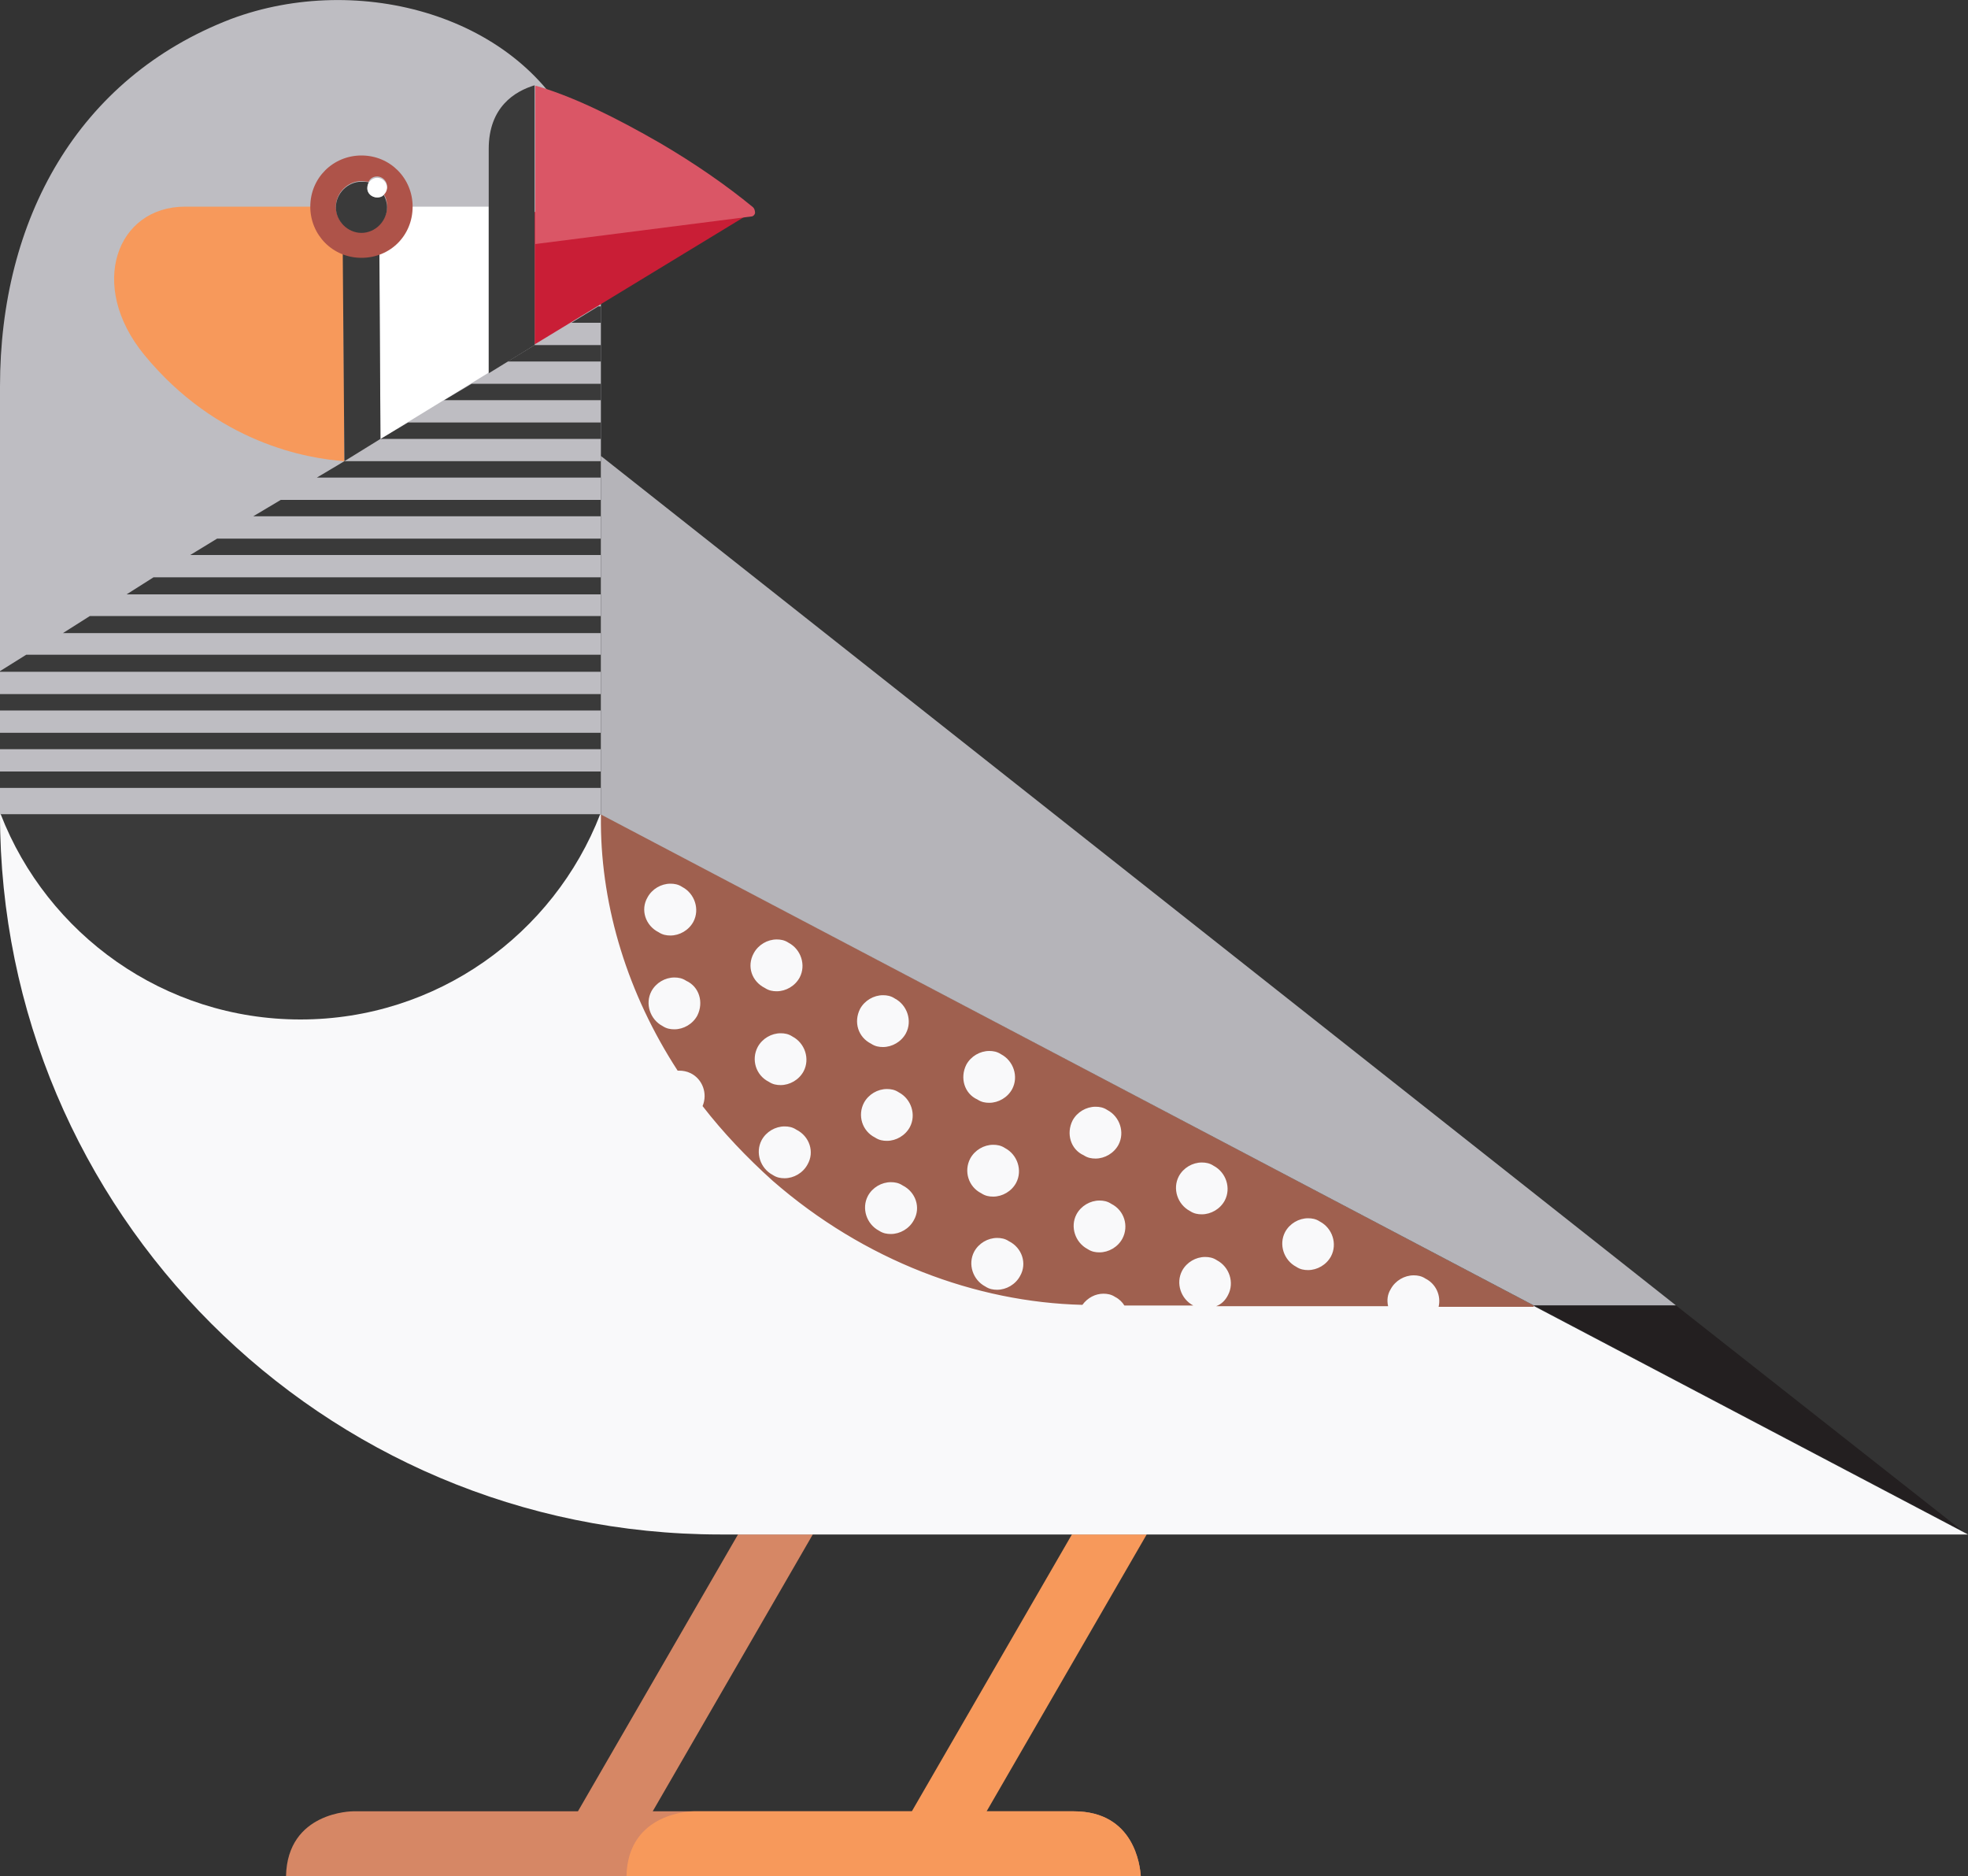 <svg class="finch" xmlns="http://www.w3.org/2000/svg" viewBox="0 0 300 286"><rect x="0" y="0" width="300" height="286" fill="#333333" stroke="none"/><style type="text/css">
	.st0{fill:#BEBDC2;}
	.st1{fill:#D68765;}
	.st2{fill:#F7995B;}
	.st3{fill:#F9F9FA;}
	.st4{fill:#9F604F;}
	.st5{fill:#FBFCFC;}
	.st6{fill:#3A3A3A;}
	.st7{fill:#B5B4B9;}
	.st8{fill:#231F20;}
	.beak-bottom{fill:#C91E36;}
	.st10{fill:#DA5666;}
	.st11{fill:#FFFFFF;}
	.st12{fill:#AE5349;}
	</style><path class="st0" d="M91.6 29.6c0 0-3.3-8-3.7-8.7C79.5 2.3 54.7-4.4 35.2 2.9 11.8 11.9 0 33.5 0 58.9c0 5.8 0 47.6 0 65.2h91.6V29.6L91.6 29.6z"/><path class="st1" d="M163.7 276.1H99.5l24.4-42.2h-11.4l-24.4 42.2H53.8c0 0-10 0-10.2 9.9h130.3C173.8 284.4 172.9 276.1 163.7 276.1z"/><path class="st2" d="M163.7 276.1h-13.3l24.4-42.2h-11.4L139 276.1h-33.3c0 0-10 0-10.2 9.9h78.4C173.8 284.4 172.9 276.1 163.7 276.1z"/><path class="st3" d="M202.7 182.7L91.5 124.1H0c0 60.6 49.2 109.8 109.8 109.8H300L202.7 182.7"/><path class="st4" d="M233.8 199L91.6 124.1c0 0.5 0 1 0 1.5l0 0c0.1 12.8 4.1 25.9 11.7 37.6 0.1 0 0.1 0 0.2 0 0.6 0 1.2 0.1 1.8 0.4 1.8 0.9 2.6 3.1 1.8 5 3.1 4 6.7 7.8 10.7 11.4 14 12.2 31 18.5 47.2 18.9 0.8-1.1 2-1.7 3.2-1.7 0.6 0 1.2 0.1 1.8 0.5 0.6 0.3 1.1 0.8 1.4 1.3H182h-0.1c-1.9-1-2.7-3.4-1.7-5.3 0.7-1.3 2.1-2.1 3.5-2.1 0.6 0 1.2 0.1 1.8 0.5 1.9 1 2.7 3.4 1.7 5.3 -0.4 0.8-1 1.4-1.8 1.7h26.2c-0.2-0.9-0.1-1.8 0.4-2.6 0.7-1.3 2.1-2.1 3.5-2.1 0.6 0 1.2 0.1 1.8 0.5 1.6 0.8 2.4 2.6 2 4.3h14.5V199zM98.7 136.8c0.7-1.3 2.1-2.1 3.5-2.1 0.6 0 1.2 0.1 1.8 0.5 1.9 1 2.7 3.4 1.7 5.3 -0.7 1.3-2.1 2.1-3.5 2.1 -0.6 0-1.2-0.1-1.8-0.5C98.4 141.1 97.6 138.7 98.7 136.8zM106.3 154.8c-0.7 1.3-2.1 2.1-3.5 2.1 -0.6 0-1.2-0.1-1.8-0.5 -1.9-1-2.7-3.4-1.7-5.3 0.7-1.3 2.1-2.1 3.5-2.1 0.6 0 1.2 0.1 1.8 0.5C106.6 150.4 107.3 152.8 106.3 154.8zM114.9 145.3c0.7-1.3 2.1-2.1 3.5-2.1 0.6 0 1.2 0.1 1.8 0.5 1.9 1 2.7 3.4 1.7 5.3 -0.7 1.3-2.1 2.1-3.5 2.1 -0.6 0-1.2-0.1-1.8-0.5C114.6 149.6 113.8 147.3 114.9 145.3zM115.5 159.6c0.7-1.3 2.1-2.1 3.5-2.1 0.6 0 1.2 0.1 1.8 0.5 1.9 1 2.7 3.4 1.7 5.3 -0.7 1.3-2.1 2.1-3.5 2.1 -0.6 0-1.2-0.1-1.8-0.5C115.2 163.9 114.5 161.5 115.5 159.6zM123.1 177.5c-0.7 1.3-2.1 2.1-3.5 2.1 -0.6 0-1.2-0.1-1.8-0.5 -1.9-1-2.7-3.4-1.7-5.3 0.7-1.3 2.1-2.1 3.5-2.1 0.6 0 1.2 0.1 1.8 0.5C123.4 173.2 124.2 175.6 123.1 177.5zM131.1 153.8c0.7-1.3 2.1-2.1 3.5-2.1 0.6 0 1.2 0.1 1.8 0.5 1.9 1 2.7 3.4 1.7 5.3 -0.7 1.3-2.1 2.1-3.5 2.1 -0.6 0-1.2-0.1-1.8-0.5C130.8 158.1 130.1 155.8 131.1 153.8zM131.7 168.1c0.7-1.3 2.1-2.1 3.5-2.1 0.6 0 1.2 0.1 1.8 0.5 1.9 1 2.7 3.4 1.7 5.3 -0.7 1.3-2.1 2.1-3.5 2.1 -0.6 0-1.2-0.1-1.8-0.5C131.4 172.4 130.7 170 131.7 168.1zM139.3 186c-0.7 1.3-2.1 2.1-3.5 2.1 -0.6 0-1.2-0.1-1.8-0.5 -1.9-1-2.7-3.4-1.7-5.3 0.7-1.3 2.1-2.1 3.5-2.1 0.6 0 1.2 0.1 1.8 0.5C139.6 181.7 140.4 184.1 139.3 186zM147.3 162.3c0.7-1.3 2.1-2.1 3.5-2.1 0.6 0 1.2 0.1 1.8 0.5 1.9 1 2.7 3.4 1.7 5.3 -0.7 1.3-2.1 2.1-3.5 2.1 -0.6 0-1.2-0.1-1.8-0.5C147 166.7 146.3 164.3 147.3 162.3zM147.9 176.6c0.7-1.3 2.1-2.1 3.5-2.1 0.6 0 1.2 0.1 1.8 0.5 1.9 1 2.7 3.4 1.7 5.3 -0.7 1.3-2.1 2.1-3.5 2.1 -0.6 0-1.2-0.1-1.8-0.5C147.6 180.9 146.9 178.5 147.9 176.6zM155.5 194.5c-0.7 1.3-2.1 2.1-3.5 2.1 -0.6 0-1.2-0.1-1.8-0.5 -1.9-1-2.7-3.4-1.7-5.3 0.7-1.3 2.1-2.1 3.5-2.1 0.6 0 1.2 0.1 1.8 0.5C155.8 190.2 156.6 192.6 155.5 194.5zM163.5 170.8c0.7-1.3 2.1-2.1 3.5-2.1 0.6 0 1.2 0.1 1.8 0.5 1.9 1 2.7 3.4 1.7 5.3 -0.7 1.3-2.1 2.1-3.5 2.1 -0.6 0-1.2-0.1-1.8-0.5C163.2 175.2 162.5 172.8 163.5 170.8zM171.1 188.8c-0.7 1.3-2.1 2.1-3.5 2.1 -0.6 0-1.2-0.1-1.8-0.5 -1.9-1-2.7-3.4-1.7-5.3 0.7-1.3 2.1-2.1 3.5-2.1 0.6 0 1.2 0.1 1.8 0.5C171.4 184.5 172.1 186.9 171.1 188.8zM186.7 183c-0.7 1.3-2.1 2.1-3.5 2.1 -0.6 0-1.2-0.1-1.8-0.5 -1.9-1-2.7-3.4-1.7-5.3 0.7-1.3 2.1-2.1 3.5-2.1 0.6 0 1.2 0.1 1.8 0.5C186.9 178.7 187.7 181.1 186.7 183zM202.9 191.5c-0.7 1.3-2.1 2.1-3.5 2.1 -0.6 0-1.2-0.1-1.8-0.5 -1.9-1-2.7-3.4-1.7-5.3 0.7-1.3 2.1-2.1 3.5-2.1 0.6 0 1.2 0.1 1.8 0.5C203.1 187.2 203.9 189.6 202.9 191.5z"/><path class="st5" d="M219.4 199h-7.7l0 0H219.4L219.4 199M185.5 199h-3.4l0 0H185.5L185.5 199M165.8 199L165.8 199c-0.1 0-0.1 0-0.1 0S165.7 199 165.8 199L165.8 199"/><polygon class="st6" points="0 102.3 0 102.4 91.6 102.4 91.6 99.8 4 99.8 "/><polygon class="st6" points="9.6 96.5 91.6 96.5 91.6 93.9 13.7 93.9 "/><polygon class="st6" points="19.3 90.6 91.6 90.6 91.6 88 23.4 88 "/><polygon class="st6" points="29 84.6 91.6 84.6 91.6 82.1 33.1 82.1 "/><rect y="105.8" class="st6" width="91.6" height="2.5"/><rect y="111.7" class="st6" width="91.6" height="2.5"/><rect y="117.6" class="st6" width="91.6" height="2.5"/><polygon class="st6" points="67.7 61 91.6 61 91.6 58.5 71.9 58.5 "/><polygon class="st6" points="38.6 78.7 91.6 78.7 91.6 76.2 42.8 76.2 "/><polygon class="st6" points="91.2 46.7 87.1 49.2 91.6 49.2 91.6 46.7 "/><polygon class="st6" points="77.4 55.1 91.6 55.1 91.6 52.6 81.5 52.6 "/><polygon class="st6" points="58 66.9 91.6 66.9 91.6 64.4 62.2 64.4 "/><polygon class="st6" points="48.3 72.8 91.6 72.8 91.6 70.3 52.5 70.3 "/><path class="st6" d="M45.8 155.4c20.8 0 38.6-13 45.7-31.3H0.1C7.2 142.4 25 155.4 45.8 155.4z"/><polygon class="st7" points="91.6 69.5 91.6 124.1 91.5 124.1 299.2 233.4 299.2 233.4 299.2 233.4 233.8 199 255.5 199 "/><polygon class="st8" points="299.2 233.4 299.2 233.4 255.5 199 233.8 199 299.2 233.4 "/><path class="beak-bottom" d="M113.6 32.6c-0.1-0.1-0.3-0.3-0.5-0.3H81.5v3.2 17l31.9-19.4C113.6 33 113.7 32.8 113.6 32.6z"/><path class="st10" d="M81.4 13L81.4 13c-0.2 0-0.2 0.1-0.3 0.1C81.2 13.1 81.3 13 81.4 13z"/><path class="st10" d="M114.8 31.6c-4-3.3-8.9-6.7-14.2-9.8l0 0c-6.6-3.8-13-7-18.8-8.7l0 0c-0.1 0-0.1 0-0.2 0v24.1l32.9-4.2c0.3 0 0.5-0.2 0.6-0.5C115.1 32.1 115 31.8 114.8 31.6z"/><path class="st2" d="M48.6 31.5c-7.5 0-18.6 0-20.4 0 -10.4 0-14.9 12-6.2 22.6 11.1 13.5 24.9 15.8 30.5 16.2l-0.2-33.1C50.1 36.1 48.7 34 48.6 31.5z"/><path class="st11" d="M61.7 31.5c-0.1 2.6-1.7 4.7-3.9 5.7L58 66.9l16.5-10.1 0 0V35.5v-4H61.7z"/><polygon class="st6" points="58 66.9 57.8 32.4 52.2 32.5 52.5 70.3 "/><path class="st12" d="M55.1 23.7c-4.3 0-7.8 3.4-7.8 7.8 0 4.3 3.4 7.8 7.8 7.8s7.8-3.4 7.8-7.8C62.9 27.2 59.5 23.7 55.1 23.7zM59 31.5c0 2.1-1.8 3.9-3.9 3.9 -2.1 0-3.9-1.8-3.9-3.9s1.8-3.9 3.9-3.9c0.4 0 0.7 0.1 1.1 0.1 0.2-0.5 0.7-0.8 1.3-0.8 0.8 0 1.5 0.7 1.5 1.5 0 0.5-0.2 0.8-0.5 1.2C58.9 30.2 59 30.8 59 31.5z"/><path class="st6" d="M57.5 30.1c-0.8 0-1.5-0.7-1.5-1.5 0-0.2 0.1-0.6 0.2-0.8 -0.4-0.1-0.7-0.1-1.1-0.1 -2.1 0-3.9 1.8-3.9 3.9 0 2.1 1.8 3.9 3.9 3.9s3.9-1.8 3.9-3.9c0-0.7-0.2-1.3-0.5-1.9C58.3 30 58 30.1 57.5 30.1z"/><path class="st11" d="M57.5 30.1c0.8 0 1.5-0.7 1.5-1.5 0-0.8-0.7-1.5-1.5-1.5s-1.5 0.7-1.5 1.5C55.9 29.4 56.6 30.1 57.5 30.1L57.5 30.1z"/><path class="st6" d="M81.5 52.6L81.5 52.6V35.5 13c-3 0.9-7 3.3-7 9.7v12.8 21.3 0.1L81.5 52.6 81.5 52.6z"/>
</svg>
